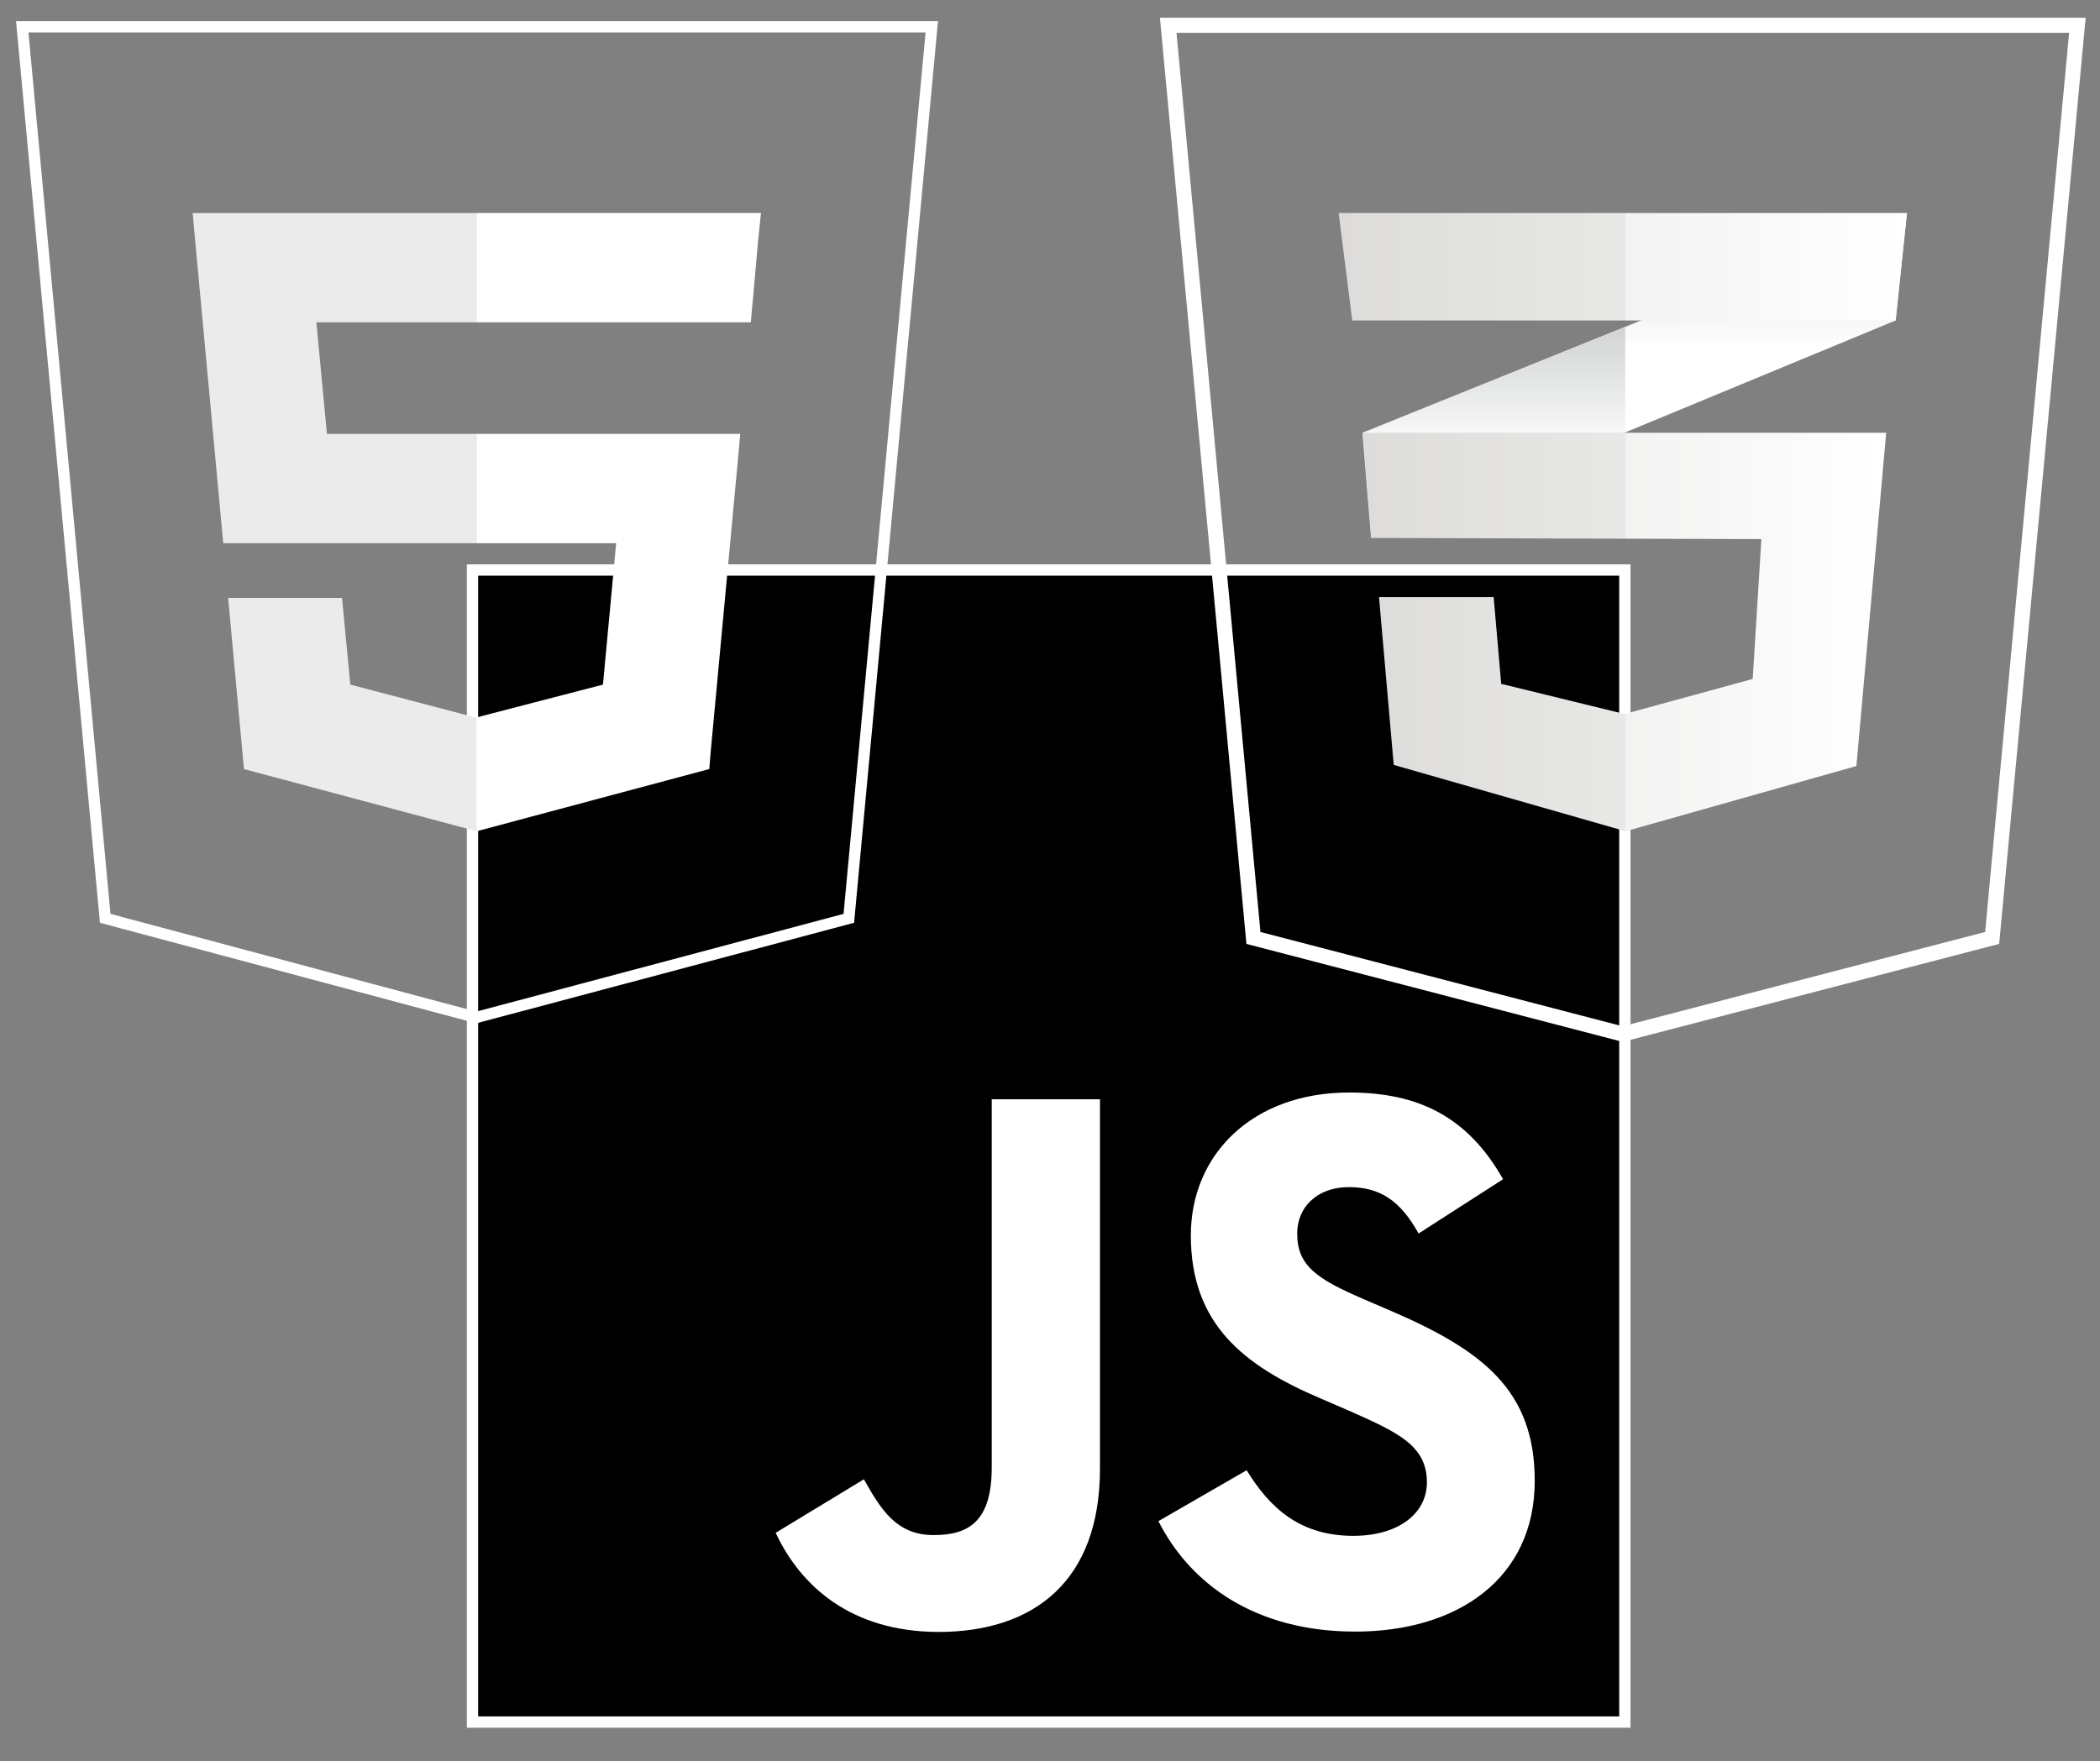 <?xml version="1.0" encoding="utf-8"?>
<!-- Generator: Adobe Illustrator 18.0.0, SVG Export Plug-In . SVG Version: 6.00 Build 0)  -->
<!DOCTYPE svg PUBLIC "-//W3C//DTD SVG 1.1//EN" "http://www.w3.org/Graphics/SVG/1.1/DTD/svg11.dtd">
<svg version="1.1" id="Layer_1" xmlns="http://www.w3.org/2000/svg" xmlns:xlink="http://www.w3.org/1999/xlink" x="0px" y="0px"
	 viewBox="0 0 556.9 467.2" enable-background="new 0 0 556.9 467.2" xml:space="preserve">
<rect x="0" y="0" width="556.9" height="467.2" fill="#808080" stroke="none"/>
<g id="frontend">
	<g id="js_1_">
		<g id="XMLID_481_">
			
				<rect id="background_1_" x="125.3" y="151.2" stroke="#FFFFFF" stroke-width="3" stroke-miterlimit="10" width="305.6" height="305.6"/>
		</g>
		<g id="XMLID_237_">
			<path id="j_1_" fill="#FFFFFF" d="M205.7,406.6l23.4-14.2c4.5,8,8.6,14.8,18.5,14.8c9.4,0,15.4-3.7,15.4-18v-97.6h28.7v98
				c0,29.7-17.4,43.3-42.9,43.3C225.8,432.8,212.4,420.9,205.7,406.6"/>
			<path id="s_1_" fill="#FFFFFF" d="M307.2,403.5l23.4-13.5c6.2,10.1,14.2,17.4,28.3,17.4c11.9,0,19.5-5.9,19.5-14.2
				c0-9.8-7.8-13.3-20.9-19.1l-7.2-3.1c-20.7-8.8-34.5-19.9-34.5-43.3c0-21.5,16.4-37.9,42-37.9c18.3,0,31.4,6.4,40.8,23l-22.4,14.4
				c-4.9-8.8-10.3-12.3-18.5-12.3c-8.4,0-13.7,5.3-13.7,12.3c0,8.6,5.3,12.1,17.6,17.4l7.2,3.1c24.4,10.5,38.2,21.1,38.2,45.1
				c0,25.8-20.3,40-47.6,40C332.8,432.8,315.6,420.1,307.2,403.5"/>
		</g>
	</g>
	<g id="_x35__x2B_sheild_1_">
		<g id="shield_1_">
			<polygon id="XMLID_418_" fill="none" stroke="#FFFFFF" stroke-width="3" stroke-miterlimit="10" points="27.9,243.6 5.9,7.1 
				247.1,7.1 225.1,243.6 126.3,269.9 			"/>
			<polygon id="XMLID_417_" display="none" fill="#F1662A" points="126.5,250.2 206.3,228.9 225.1,26 126.5,26 			"/>
		</g>
		<g id="_x35__1_">
			<polygon id="XMLID_416_" fill="#EBEBEB" points="126.5,115.1 86.7,115.1 83.9,85.5 126.5,85.5 126.5,56.5 126.4,56.5 51.1,56.5 
				51.8,64.3 59.2,144.1 126.5,144.1 			"/>
			<polygon id="XMLID_415_" fill="#EBEBEB" points="126.5,190.3 126.4,190.4 92.9,181.6 90.7,158.6 74.4,158.6 60.5,158.6 64.7,204 
				126.4,220.5 126.5,220.4 			"/>
			<polygon id="XMLID_414_" fill="#FFFFFF" points="126.4,115.1 126.4,144.1 163.4,144.1 159.9,181.6 126.4,190.3 126.4,220.5 
				188.1,204 188.5,199.1 195.6,122.9 196.3,115.1 188.2,115.1 			"/>
			<polygon id="XMLID_413_" fill="#FFFFFF" points="126.4,56.5 126.4,74.5 126.4,85.4 126.4,85.5 199,85.5 199,85.5 199.1,85.5 
				199.7,79 201,64.3 201.8,56.5 			"/>
		</g>
	</g>
	<g id="_x33__x2B_sheild_1_">
		<g id="shield_3_">
			<polygon id="XMLID_440_" fill="none" stroke="#FFFFFF" stroke-width="4" stroke-miterlimit="10" points="528.3,248.8 
				430.3,274.3 332.4,248.8 309.8,6.7 550.9,6.7 			"/>
			<polygon id="XMLID_439_" display="none" fill="#3C9CD7" points="430.3,27.1 430.3,257.5 430.6,257.6 509.8,236.2 528.1,27.1 			
				"/>
		</g>
		<g id="_x33__1_">
			<polygon id="XMLID_438_" fill="#FFFFFF" points="431,86.7 361.3,114.8 363.6,142.7 431,114.7 502.7,85 505.7,56.5 			"/>
			<linearGradient id="XMLID_23_" gradientUnits="userSpaceOnUse" x1="396.137" y1="142.66" x2="396.137" y2="86.657">
				<stop  offset="0.387" style="stop-color:#D1D3D4;stop-opacity:0"/>
				<stop  offset="1" style="stop-color:#D1D3D4"/>
			</linearGradient>
			<polygon id="XMLID_437_" fill="url(#XMLID_23_)" points="361.3,114.8 363.6,142.7 431,114.7 431,86.7 			"/>
			<linearGradient id="XMLID_34_" gradientUnits="userSpaceOnUse" x1="468.349" y1="114.728" x2="468.349" y2="56.515">
				<stop  offset="0.387" style="stop-color:#D1D3D4;stop-opacity:0"/>
				<stop  offset="1" style="stop-color:#D1D3D4"/>
			</linearGradient>
			<polygon id="XMLID_436_" fill="url(#XMLID_34_)" points="505.7,56.5 431,86.7 431,114.7 502.7,85 			"/>
			<linearGradient id="XMLID_35_" gradientUnits="userSpaceOnUse" x1="361.378" y1="167.639" x2="500.187" y2="167.639">
				<stop  offset="0" style="stop-color:#E8E7E5"/>
				<stop  offset="1" style="stop-color:#FFFFFF"/>
			</linearGradient>
			<polygon id="XMLID_435_" fill="url(#XMLID_35_)" points="361.4,114.8 363.7,142.7 467.1,143 464.8,180.1 430.8,189.4 
				398.1,181.4 396.1,158.4 365.7,158.4 369.6,202.9 431.1,220.5 492.3,203.2 500.2,114.8 			"/>
			<g id="XMLID_432_" opacity="5.000000e-02">
				<polygon id="XMLID_434_" points="431,114.8 361.3,114.8 363.6,142.7 431,142.9 				"/>
				<polygon id="XMLID_433_" points="431,189.3 430.7,189.4 398,181.4 396,158.4 365.6,158.4 369.5,202.9 431,220.5 				"/>
			</g>
			<linearGradient id="XMLID_36_" gradientUnits="userSpaceOnUse" x1="354.991" y1="70.766" x2="505.694" y2="70.766">
				<stop  offset="0" style="stop-color:#E8E7E5"/>
				<stop  offset="1" style="stop-color:#FFFFFF"/>
			</linearGradient>
			<polygon id="XMLID_74_" fill="url(#XMLID_36_)" points="355,56.5 505.7,56.5 502.7,85 358.6,85 			"/>
			<polygon id="XMLID_64_" opacity="5.000000e-02" points="431,56.5 355,56.5 358.6,85 431,85 			"/>
		</g>
	</g>
</g>
</svg>
